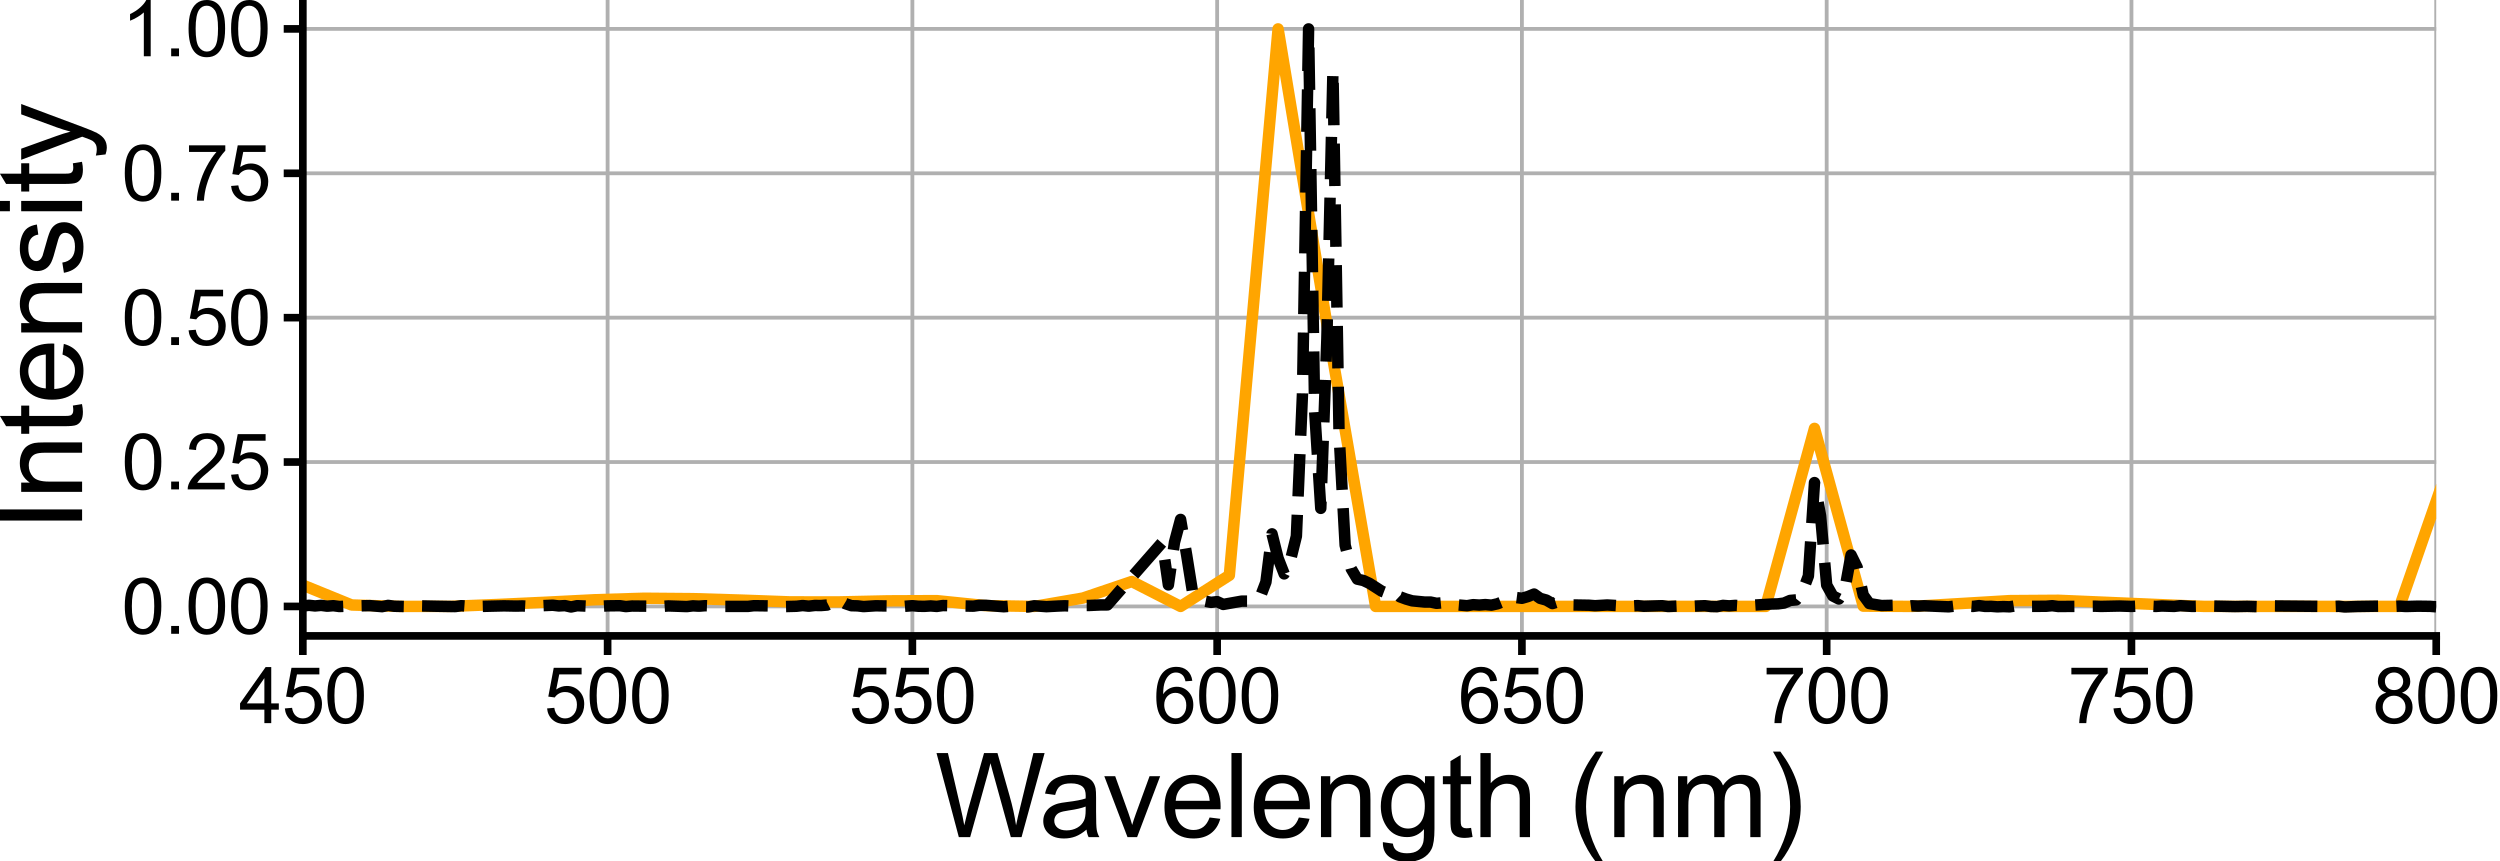 <?xml version="1.0" encoding="utf-8" standalone="no"?>
<!DOCTYPE svg PUBLIC "-//W3C//DTD SVG 1.1//EN"
  "http://www.w3.org/Graphics/SVG/1.1/DTD/svg11.dtd">
<svg xmlns:xlink="http://www.w3.org/1999/xlink" width="653.892pt" height="225.264pt" viewBox="0 0 653.892 225.264" xmlns="http://www.w3.org/2000/svg" version="1.1">
 <defs>
  <style type="text/css">*{stroke-linejoin: round; stroke-linecap: butt}</style>
 </defs>
 <g id="figure_1">
  <g id="patch_1">
   <path d="M 0 225.264 
L 653.892 225.264 
L 653.892 0 
L 0 0 
L 0 225.264 
z
" style="fill: none"/>
  </g>
  <g id="axes_1">
   <g id="patch_2">
    <path d="M 79.209 166.32 
L 637.209 166.32 
L 637.209 0 
L 79.209 0 
L 79.209 166.32 
z
" style="fill: none"/>
   </g>
   <g id="matplotlib.axis_1">
    <g id="xtick_1">
     <g id="line2d_1">
      <path d="M 79.209 166.32 
L 79.209 0 
" clip-path="url(#p931c3be7c0)" style="fill: none; stroke: #b0b0b0; stroke-linecap: square"/>
     </g>
     <g id="line2d_2">
      <defs>
       <path id="m9db289b95d" d="M 0 0 
L 0 5 
" style="stroke: #000000; stroke-width: 2"/>
      </defs>
      <g>
       <use xlink:href="#m9db289b95d" x="79.209" y="166.32" style="stroke: #000000; stroke-width: 2"/>
      </g>
     </g>
     <g id="text_1">
      <!-- 450 -->
      <g transform="translate(62.527 189.136) scale(0.2 -0.2)">
       <defs>
        <path id="ArialMT-34" d="M 2069 0 
L 2069 1097 
L 81 1097 
L 81 1613 
L 2172 4581 
L 2631 4581 
L 2631 1613 
L 3250 1613 
L 3250 1097 
L 2631 1097 
L 2631 0 
L 2069 0 
z
M 2069 1613 
L 2069 3678 
L 634 1613 
L 2069 1613 
z
" transform="scale(0.016)"/>
        <path id="ArialMT-35" d="M 266 1200 
L 856 1250 
Q 922 819 1161 601 
Q 1400 384 1738 384 
Q 2144 384 2425 690 
Q 2706 997 2706 1503 
Q 2706 1984 2436 2262 
Q 2166 2541 1728 2541 
Q 1456 2541 1237 2417 
Q 1019 2294 894 2097 
L 366 2166 
L 809 4519 
L 3088 4519 
L 3088 3981 
L 1259 3981 
L 1013 2750 
Q 1425 3038 1878 3038 
Q 2478 3038 2890 2622 
Q 3303 2206 3303 1553 
Q 3303 931 2941 478 
Q 2500 -78 1738 -78 
Q 1113 -78 717 272 
Q 322 622 266 1200 
z
" transform="scale(0.016)"/>
        <path id="ArialMT-30" d="M 266 2259 
Q 266 3072 433 3567 
Q 600 4063 929 4331 
Q 1259 4600 1759 4600 
Q 2128 4600 2406 4451 
Q 2684 4303 2865 4023 
Q 3047 3744 3150 3342 
Q 3253 2941 3253 2259 
Q 3253 1453 3087 958 
Q 2922 463 2592 192 
Q 2263 -78 1759 -78 
Q 1097 -78 719 397 
Q 266 969 266 2259 
z
M 844 2259 
Q 844 1131 1108 757 
Q 1372 384 1759 384 
Q 2147 384 2411 759 
Q 2675 1134 2675 2259 
Q 2675 3391 2411 3762 
Q 2147 4134 1753 4134 
Q 1366 4134 1134 3806 
Q 844 3388 844 2259 
z
" transform="scale(0.016)"/>
       </defs>
       <use xlink:href="#ArialMT-34"/>
       <use xlink:href="#ArialMT-35" x="55.615"/>
       <use xlink:href="#ArialMT-30" x="111.23"/>
      </g>
     </g>
    </g>
    <g id="xtick_2">
     <g id="line2d_3">
      <path d="M 158.924 166.32 
L 158.924 0 
" clip-path="url(#p931c3be7c0)" style="fill: none; stroke: #b0b0b0; stroke-linecap: square"/>
     </g>
     <g id="line2d_4">
      <g>
       <use xlink:href="#m9db289b95d" x="158.924" y="166.32" style="stroke: #000000; stroke-width: 2"/>
      </g>
     </g>
     <g id="text_2">
      <!-- 500 -->
      <g transform="translate(142.241 189.136) scale(0.2 -0.2)">
       <use xlink:href="#ArialMT-35"/>
       <use xlink:href="#ArialMT-30" x="55.615"/>
       <use xlink:href="#ArialMT-30" x="111.23"/>
      </g>
     </g>
    </g>
    <g id="xtick_3">
     <g id="line2d_5">
      <path d="M 238.638 166.32 
L 238.638 0 
" clip-path="url(#p931c3be7c0)" style="fill: none; stroke: #b0b0b0; stroke-linecap: square"/>
     </g>
     <g id="line2d_6">
      <g>
       <use xlink:href="#m9db289b95d" x="238.638" y="166.32" style="stroke: #000000; stroke-width: 2"/>
      </g>
     </g>
     <g id="text_3">
      <!-- 550 -->
      <g transform="translate(221.955 189.136) scale(0.2 -0.2)">
       <use xlink:href="#ArialMT-35"/>
       <use xlink:href="#ArialMT-35" x="55.615"/>
       <use xlink:href="#ArialMT-30" x="111.23"/>
      </g>
     </g>
    </g>
    <g id="xtick_4">
     <g id="line2d_7">
      <path d="M 318.352 166.32 
L 318.352 0 
" clip-path="url(#p931c3be7c0)" style="fill: none; stroke: #b0b0b0; stroke-linecap: square"/>
     </g>
     <g id="line2d_8">
      <g>
       <use xlink:href="#m9db289b95d" x="318.352" y="166.32" style="stroke: #000000; stroke-width: 2"/>
      </g>
     </g>
     <g id="text_4">
      <!-- 600 -->
      <g transform="translate(301.669 189.136) scale(0.2 -0.2)">
       <defs>
        <path id="ArialMT-36" d="M 3184 3459 
L 2625 3416 
Q 2550 3747 2413 3897 
Q 2184 4138 1850 4138 
Q 1581 4138 1378 3988 
Q 1113 3794 959 3422 
Q 806 3050 800 2363 
Q 1003 2672 1297 2822 
Q 1591 2972 1913 2972 
Q 2475 2972 2870 2558 
Q 3266 2144 3266 1488 
Q 3266 1056 3080 686 
Q 2894 316 2569 119 
Q 2244 -78 1831 -78 
Q 1128 -78 684 439 
Q 241 956 241 2144 
Q 241 3472 731 4075 
Q 1159 4600 1884 4600 
Q 2425 4600 2770 4297 
Q 3116 3994 3184 3459 
z
M 888 1484 
Q 888 1194 1011 928 
Q 1134 663 1356 523 
Q 1578 384 1822 384 
Q 2178 384 2434 671 
Q 2691 959 2691 1453 
Q 2691 1928 2437 2201 
Q 2184 2475 1800 2475 
Q 1419 2475 1153 2201 
Q 888 1928 888 1484 
z
" transform="scale(0.016)"/>
       </defs>
       <use xlink:href="#ArialMT-36"/>
       <use xlink:href="#ArialMT-30" x="55.615"/>
       <use xlink:href="#ArialMT-30" x="111.23"/>
      </g>
     </g>
    </g>
    <g id="xtick_5">
     <g id="line2d_9">
      <path d="M 398.067 166.32 
L 398.067 0 
" clip-path="url(#p931c3be7c0)" style="fill: none; stroke: #b0b0b0; stroke-linecap: square"/>
     </g>
     <g id="line2d_10">
      <g>
       <use xlink:href="#m9db289b95d" x="398.067" y="166.32" style="stroke: #000000; stroke-width: 2"/>
      </g>
     </g>
     <g id="text_5">
      <!-- 650 -->
      <g transform="translate(381.384 189.136) scale(0.2 -0.2)">
       <use xlink:href="#ArialMT-36"/>
       <use xlink:href="#ArialMT-35" x="55.615"/>
       <use xlink:href="#ArialMT-30" x="111.23"/>
      </g>
     </g>
    </g>
    <g id="xtick_6">
     <g id="line2d_11">
      <path d="M 477.781 166.32 
L 477.781 0 
" clip-path="url(#p931c3be7c0)" style="fill: none; stroke: #b0b0b0; stroke-linecap: square"/>
     </g>
     <g id="line2d_12">
      <g>
       <use xlink:href="#m9db289b95d" x="477.781" y="166.32" style="stroke: #000000; stroke-width: 2"/>
      </g>
     </g>
     <g id="text_6">
      <!-- 700 -->
      <g transform="translate(461.098 189.136) scale(0.2 -0.2)">
       <defs>
        <path id="ArialMT-37" d="M 303 3981 
L 303 4522 
L 3269 4522 
L 3269 4084 
Q 2831 3619 2401 2847 
Q 1972 2075 1738 1259 
Q 1569 684 1522 0 
L 944 0 
Q 953 541 1156 1306 
Q 1359 2072 1739 2783 
Q 2119 3494 2547 3981 
L 303 3981 
z
" transform="scale(0.016)"/>
       </defs>
       <use xlink:href="#ArialMT-37"/>
       <use xlink:href="#ArialMT-30" x="55.615"/>
       <use xlink:href="#ArialMT-30" x="111.23"/>
      </g>
     </g>
    </g>
    <g id="xtick_7">
     <g id="line2d_13">
      <path d="M 557.495 166.32 
L 557.495 0 
" clip-path="url(#p931c3be7c0)" style="fill: none; stroke: #b0b0b0; stroke-linecap: square"/>
     </g>
     <g id="line2d_14">
      <g>
       <use xlink:href="#m9db289b95d" x="557.495" y="166.32" style="stroke: #000000; stroke-width: 2"/>
      </g>
     </g>
     <g id="text_7">
      <!-- 750 -->
      <g transform="translate(540.812 189.136) scale(0.2 -0.2)">
       <use xlink:href="#ArialMT-37"/>
       <use xlink:href="#ArialMT-35" x="55.615"/>
       <use xlink:href="#ArialMT-30" x="111.23"/>
      </g>
     </g>
    </g>
    <g id="xtick_8">
     <g id="line2d_15">
      <path d="M 637.209 166.32 
L 637.209 0 
" clip-path="url(#p931c3be7c0)" style="fill: none; stroke: #b0b0b0; stroke-linecap: square"/>
     </g>
     <g id="line2d_16">
      <g>
       <use xlink:href="#m9db289b95d" x="637.209" y="166.32" style="stroke: #000000; stroke-width: 2"/>
      </g>
     </g>
     <g id="text_8">
      <!-- 800 -->
      <g transform="translate(620.527 189.136) scale(0.2 -0.2)">
       <defs>
        <path id="ArialMT-38" d="M 1131 2484 
Q 781 2613 612 2850 
Q 444 3088 444 3419 
Q 444 3919 803 4259 
Q 1163 4600 1759 4600 
Q 2359 4600 2725 4251 
Q 3091 3903 3091 3403 
Q 3091 3084 2923 2848 
Q 2756 2613 2416 2484 
Q 2838 2347 3058 2040 
Q 3278 1734 3278 1309 
Q 3278 722 2862 322 
Q 2447 -78 1769 -78 
Q 1091 -78 675 323 
Q 259 725 259 1325 
Q 259 1772 486 2073 
Q 713 2375 1131 2484 
z
M 1019 3438 
Q 1019 3113 1228 2906 
Q 1438 2700 1772 2700 
Q 2097 2700 2305 2904 
Q 2513 3109 2513 3406 
Q 2513 3716 2298 3927 
Q 2084 4138 1766 4138 
Q 1444 4138 1231 3931 
Q 1019 3725 1019 3438 
z
M 838 1322 
Q 838 1081 952 856 
Q 1066 631 1291 507 
Q 1516 384 1775 384 
Q 2178 384 2440 643 
Q 2703 903 2703 1303 
Q 2703 1709 2433 1975 
Q 2163 2241 1756 2241 
Q 1359 2241 1098 1978 
Q 838 1716 838 1322 
z
" transform="scale(0.016)"/>
       </defs>
       <use xlink:href="#ArialMT-38"/>
       <use xlink:href="#ArialMT-30" x="55.615"/>
       <use xlink:href="#ArialMT-30" x="111.23"/>
      </g>
     </g>
    </g>
    <g id="text_9">
     <!-- Wavelength (nm) -->
     <g transform="translate(244.573 218.95) scale(0.3 -0.3)">
      <defs>
       <path id="ArialMT-57" d="M 1294 0 
L 78 4581 
L 700 4581 
L 1397 1578 
Q 1509 1106 1591 641 
Q 1766 1375 1797 1488 
L 2669 4581 
L 3400 4581 
L 4056 2263 
Q 4303 1400 4413 641 
Q 4500 1075 4641 1638 
L 5359 4581 
L 5969 4581 
L 4713 0 
L 4128 0 
L 3163 3491 
Q 3041 3928 3019 4028 
Q 2947 3713 2884 3491 
L 1913 0 
L 1294 0 
z
" transform="scale(0.016)"/>
       <path id="ArialMT-61" d="M 2588 409 
Q 2275 144 1986 34 
Q 1697 -75 1366 -75 
Q 819 -75 525 192 
Q 231 459 231 875 
Q 231 1119 342 1320 
Q 453 1522 633 1644 
Q 813 1766 1038 1828 
Q 1203 1872 1538 1913 
Q 2219 1994 2541 2106 
Q 2544 2222 2544 2253 
Q 2544 2597 2384 2738 
Q 2169 2928 1744 2928 
Q 1347 2928 1158 2789 
Q 969 2650 878 2297 
L 328 2372 
Q 403 2725 575 2942 
Q 747 3159 1072 3276 
Q 1397 3394 1825 3394 
Q 2250 3394 2515 3294 
Q 2781 3194 2906 3042 
Q 3031 2891 3081 2659 
Q 3109 2516 3109 2141 
L 3109 1391 
Q 3109 606 3145 398 
Q 3181 191 3288 0 
L 2700 0 
Q 2613 175 2588 409 
z
M 2541 1666 
Q 2234 1541 1622 1453 
Q 1275 1403 1131 1340 
Q 988 1278 909 1158 
Q 831 1038 831 891 
Q 831 666 1001 516 
Q 1172 366 1500 366 
Q 1825 366 2078 508 
Q 2331 650 2450 897 
Q 2541 1088 2541 1459 
L 2541 1666 
z
" transform="scale(0.016)"/>
       <path id="ArialMT-76" d="M 1344 0 
L 81 3319 
L 675 3319 
L 1388 1331 
Q 1503 1009 1600 663 
Q 1675 925 1809 1294 
L 2547 3319 
L 3125 3319 
L 1869 0 
L 1344 0 
z
" transform="scale(0.016)"/>
       <path id="ArialMT-65" d="M 2694 1069 
L 3275 997 
Q 3138 488 2766 206 
Q 2394 -75 1816 -75 
Q 1088 -75 661 373 
Q 234 822 234 1631 
Q 234 2469 665 2931 
Q 1097 3394 1784 3394 
Q 2450 3394 2872 2941 
Q 3294 2488 3294 1666 
Q 3294 1616 3291 1516 
L 816 1516 
Q 847 969 1125 678 
Q 1403 388 1819 388 
Q 2128 388 2347 550 
Q 2566 713 2694 1069 
z
M 847 1978 
L 2700 1978 
Q 2663 2397 2488 2606 
Q 2219 2931 1791 2931 
Q 1403 2931 1139 2672 
Q 875 2413 847 1978 
z
" transform="scale(0.016)"/>
       <path id="ArialMT-6c" d="M 409 0 
L 409 4581 
L 972 4581 
L 972 0 
L 409 0 
z
" transform="scale(0.016)"/>
       <path id="ArialMT-6e" d="M 422 0 
L 422 3319 
L 928 3319 
L 928 2847 
Q 1294 3394 1984 3394 
Q 2284 3394 2536 3286 
Q 2788 3178 2913 3003 
Q 3038 2828 3088 2588 
Q 3119 2431 3119 2041 
L 3119 0 
L 2556 0 
L 2556 2019 
Q 2556 2363 2490 2533 
Q 2425 2703 2258 2804 
Q 2091 2906 1866 2906 
Q 1506 2906 1245 2678 
Q 984 2450 984 1813 
L 984 0 
L 422 0 
z
" transform="scale(0.016)"/>
       <path id="ArialMT-67" d="M 319 -275 
L 866 -356 
Q 900 -609 1056 -725 
Q 1266 -881 1628 -881 
Q 2019 -881 2231 -725 
Q 2444 -569 2519 -288 
Q 2563 -116 2559 434 
Q 2191 0 1641 0 
Q 956 0 581 494 
Q 206 988 206 1678 
Q 206 2153 378 2554 
Q 550 2956 876 3175 
Q 1203 3394 1644 3394 
Q 2231 3394 2613 2919 
L 2613 3319 
L 3131 3319 
L 3131 450 
Q 3131 -325 2973 -648 
Q 2816 -972 2473 -1159 
Q 2131 -1347 1631 -1347 
Q 1038 -1347 672 -1080 
Q 306 -813 319 -275 
z
M 784 1719 
Q 784 1066 1043 766 
Q 1303 466 1694 466 
Q 2081 466 2343 764 
Q 2606 1063 2606 1700 
Q 2606 2309 2336 2618 
Q 2066 2928 1684 2928 
Q 1309 2928 1046 2623 
Q 784 2319 784 1719 
z
" transform="scale(0.016)"/>
       <path id="ArialMT-74" d="M 1650 503 
L 1731 6 
Q 1494 -44 1306 -44 
Q 1000 -44 831 53 
Q 663 150 594 308 
Q 525 466 525 972 
L 525 2881 
L 113 2881 
L 113 3319 
L 525 3319 
L 525 4141 
L 1084 4478 
L 1084 3319 
L 1650 3319 
L 1650 2881 
L 1084 2881 
L 1084 941 
Q 1084 700 1114 631 
Q 1144 563 1211 522 
Q 1278 481 1403 481 
Q 1497 481 1650 503 
z
" transform="scale(0.016)"/>
       <path id="ArialMT-68" d="M 422 0 
L 422 4581 
L 984 4581 
L 984 2938 
Q 1378 3394 1978 3394 
Q 2347 3394 2619 3248 
Q 2891 3103 3008 2847 
Q 3125 2591 3125 2103 
L 3125 0 
L 2563 0 
L 2563 2103 
Q 2563 2525 2380 2717 
Q 2197 2909 1863 2909 
Q 1613 2909 1392 2779 
Q 1172 2650 1078 2428 
Q 984 2206 984 1816 
L 984 0 
L 422 0 
z
" transform="scale(0.016)"/>
       <path id="ArialMT-20" transform="scale(0.016)"/>
       <path id="ArialMT-28" d="M 1497 -1347 
Q 1031 -759 709 28 
Q 388 816 388 1659 
Q 388 2403 628 3084 
Q 909 3875 1497 4659 
L 1900 4659 
Q 1522 4009 1400 3731 
Q 1209 3300 1100 2831 
Q 966 2247 966 1656 
Q 966 153 1900 -1347 
L 1497 -1347 
z
" transform="scale(0.016)"/>
       <path id="ArialMT-6d" d="M 422 0 
L 422 3319 
L 925 3319 
L 925 2853 
Q 1081 3097 1340 3245 
Q 1600 3394 1931 3394 
Q 2300 3394 2536 3241 
Q 2772 3088 2869 2813 
Q 3263 3394 3894 3394 
Q 4388 3394 4653 3120 
Q 4919 2847 4919 2278 
L 4919 0 
L 4359 0 
L 4359 2091 
Q 4359 2428 4304 2576 
Q 4250 2725 4106 2815 
Q 3963 2906 3769 2906 
Q 3419 2906 3187 2673 
Q 2956 2441 2956 1928 
L 2956 0 
L 2394 0 
L 2394 2156 
Q 2394 2531 2256 2718 
Q 2119 2906 1806 2906 
Q 1569 2906 1367 2781 
Q 1166 2656 1075 2415 
Q 984 2175 984 1722 
L 984 0 
L 422 0 
z
" transform="scale(0.016)"/>
       <path id="ArialMT-29" d="M 791 -1347 
L 388 -1347 
Q 1322 153 1322 1656 
Q 1322 2244 1188 2822 
Q 1081 3291 891 3722 
Q 769 4003 388 4659 
L 791 4659 
Q 1378 3875 1659 3084 
Q 1900 2403 1900 1659 
Q 1900 816 1576 28 
Q 1253 -759 791 -1347 
z
" transform="scale(0.016)"/>
      </defs>
      <use xlink:href="#ArialMT-57"/>
      <use xlink:href="#ArialMT-61" x="90.635"/>
      <use xlink:href="#ArialMT-76" x="146.25"/>
      <use xlink:href="#ArialMT-65" x="196.25"/>
      <use xlink:href="#ArialMT-6c" x="251.865"/>
      <use xlink:href="#ArialMT-65" x="274.082"/>
      <use xlink:href="#ArialMT-6e" x="329.697"/>
      <use xlink:href="#ArialMT-67" x="385.312"/>
      <use xlink:href="#ArialMT-74" x="440.928"/>
      <use xlink:href="#ArialMT-68" x="468.711"/>
      <use xlink:href="#ArialMT-20" x="524.326"/>
      <use xlink:href="#ArialMT-28" x="552.109"/>
      <use xlink:href="#ArialMT-6e" x="585.41"/>
      <use xlink:href="#ArialMT-6d" x="641.025"/>
      <use xlink:href="#ArialMT-29" x="724.326"/>
     </g>
    </g>
   </g>
   <g id="matplotlib.axis_2">
    <g id="ytick_1">
     <g id="line2d_17">
      <path d="M 79.209 158.614 
L 637.209 158.614 
" clip-path="url(#p931c3be7c0)" style="fill: none; stroke: #b0b0b0; stroke-linecap: square"/>
     </g>
     <g id="line2d_18">
      <defs>
       <path id="mef9a1220d8" d="M 0 0 
L -5 0 
" style="stroke: #000000; stroke-width: 2"/>
      </defs>
      <g>
       <use xlink:href="#mef9a1220d8" x="79.209" y="158.614" style="stroke: #000000; stroke-width: 2"/>
      </g>
     </g>
     <g id="text_10">
      <!-- 0.00 -->
      <g transform="translate(31.788 165.772) scale(0.2 -0.2)">
       <defs>
        <path id="ArialMT-2e" d="M 581 0 
L 581 641 
L 1222 641 
L 1222 0 
L 581 0 
z
" transform="scale(0.016)"/>
       </defs>
       <use xlink:href="#ArialMT-30"/>
       <use xlink:href="#ArialMT-2e" x="55.615"/>
       <use xlink:href="#ArialMT-30" x="83.398"/>
       <use xlink:href="#ArialMT-30" x="139.014"/>
      </g>
     </g>
    </g>
    <g id="ytick_2">
     <g id="line2d_19">
      <path d="M 79.209 120.851 
L 637.209 120.851 
" clip-path="url(#p931c3be7c0)" style="fill: none; stroke: #b0b0b0; stroke-linecap: square"/>
     </g>
     <g id="line2d_20">
      <g>
       <use xlink:href="#mef9a1220d8" x="79.209" y="120.851" style="stroke: #000000; stroke-width: 2"/>
      </g>
     </g>
     <g id="text_11">
      <!-- 0.25 -->
      <g transform="translate(31.788 128.008) scale(0.2 -0.2)">
       <defs>
        <path id="ArialMT-32" d="M 3222 541 
L 3222 0 
L 194 0 
Q 188 203 259 391 
Q 375 700 629 1000 
Q 884 1300 1366 1694 
Q 2113 2306 2375 2664 
Q 2638 3022 2638 3341 
Q 2638 3675 2398 3904 
Q 2159 4134 1775 4134 
Q 1369 4134 1125 3890 
Q 881 3647 878 3216 
L 300 3275 
Q 359 3922 746 4261 
Q 1134 4600 1788 4600 
Q 2447 4600 2831 4234 
Q 3216 3869 3216 3328 
Q 3216 3053 3103 2787 
Q 2991 2522 2730 2228 
Q 2469 1934 1863 1422 
Q 1356 997 1212 845 
Q 1069 694 975 541 
L 3222 541 
z
" transform="scale(0.016)"/>
       </defs>
       <use xlink:href="#ArialMT-30"/>
       <use xlink:href="#ArialMT-2e" x="55.615"/>
       <use xlink:href="#ArialMT-32" x="83.398"/>
       <use xlink:href="#ArialMT-35" x="139.014"/>
      </g>
     </g>
    </g>
    <g id="ytick_3">
     <g id="line2d_21">
      <path d="M 79.209 83.087 
L 637.209 83.087 
" clip-path="url(#p931c3be7c0)" style="fill: none; stroke: #b0b0b0; stroke-linecap: square"/>
     </g>
     <g id="line2d_22">
      <g>
       <use xlink:href="#mef9a1220d8" x="79.209" y="83.087" style="stroke: #000000; stroke-width: 2"/>
      </g>
     </g>
     <g id="text_12">
      <!-- 0.50 -->
      <g transform="translate(31.788 90.245) scale(0.2 -0.2)">
       <use xlink:href="#ArialMT-30"/>
       <use xlink:href="#ArialMT-2e" x="55.615"/>
       <use xlink:href="#ArialMT-35" x="83.398"/>
       <use xlink:href="#ArialMT-30" x="139.014"/>
      </g>
     </g>
    </g>
    <g id="ytick_4">
     <g id="line2d_23">
      <path d="M 79.209 45.324 
L 637.209 45.324 
" clip-path="url(#p931c3be7c0)" style="fill: none; stroke: #b0b0b0; stroke-linecap: square"/>
     </g>
     <g id="line2d_24">
      <g>
       <use xlink:href="#mef9a1220d8" x="79.209" y="45.324" style="stroke: #000000; stroke-width: 2"/>
      </g>
     </g>
     <g id="text_13">
      <!-- 0.75 -->
      <g transform="translate(31.788 52.481) scale(0.2 -0.2)">
       <use xlink:href="#ArialMT-30"/>
       <use xlink:href="#ArialMT-2e" x="55.615"/>
       <use xlink:href="#ArialMT-37" x="83.398"/>
       <use xlink:href="#ArialMT-35" x="139.014"/>
      </g>
     </g>
    </g>
    <g id="ytick_5">
     <g id="line2d_25">
      <path d="M 79.209 7.56 
L 637.209 7.56 
" clip-path="url(#p931c3be7c0)" style="fill: none; stroke: #b0b0b0; stroke-linecap: square"/>
     </g>
     <g id="line2d_26">
      <g>
       <use xlink:href="#mef9a1220d8" x="79.209" y="7.56" style="stroke: #000000; stroke-width: 2"/>
      </g>
     </g>
     <g id="text_14">
      <!-- 1.00 -->
      <g transform="translate(31.788 14.718) scale(0.2 -0.2)">
       <defs>
        <path id="ArialMT-31" d="M 2384 0 
L 1822 0 
L 1822 3584 
Q 1619 3391 1289 3197 
Q 959 3003 697 2906 
L 697 3450 
Q 1169 3672 1522 3987 
Q 1875 4303 2022 4600 
L 2384 4600 
L 2384 0 
z
" transform="scale(0.016)"/>
       </defs>
       <use xlink:href="#ArialMT-31"/>
       <use xlink:href="#ArialMT-2e" x="55.615"/>
       <use xlink:href="#ArialMT-30" x="83.398"/>
       <use xlink:href="#ArialMT-30" x="139.014"/>
      </g>
     </g>
    </g>
    <g id="text_15">
     <!-- Intensity -->
     <g transform="translate(21.473 139.019) rotate(-90) scale(0.3 -0.3)">
      <defs>
       <path id="ArialMT-49" d="M 597 0 
L 597 4581 
L 1203 4581 
L 1203 0 
L 597 0 
z
" transform="scale(0.016)"/>
       <path id="ArialMT-73" d="M 197 991 
L 753 1078 
Q 800 744 1014 566 
Q 1228 388 1613 388 
Q 2000 388 2187 545 
Q 2375 703 2375 916 
Q 2375 1106 2209 1216 
Q 2094 1291 1634 1406 
Q 1016 1563 777 1677 
Q 538 1791 414 1992 
Q 291 2194 291 2438 
Q 291 2659 392 2848 
Q 494 3038 669 3163 
Q 800 3259 1026 3326 
Q 1253 3394 1513 3394 
Q 1903 3394 2198 3281 
Q 2494 3169 2634 2976 
Q 2775 2784 2828 2463 
L 2278 2388 
Q 2241 2644 2061 2787 
Q 1881 2931 1553 2931 
Q 1166 2931 1000 2803 
Q 834 2675 834 2503 
Q 834 2394 903 2306 
Q 972 2216 1119 2156 
Q 1203 2125 1616 2013 
Q 2213 1853 2448 1751 
Q 2684 1650 2818 1456 
Q 2953 1263 2953 975 
Q 2953 694 2789 445 
Q 2625 197 2315 61 
Q 2006 -75 1616 -75 
Q 969 -75 630 194 
Q 291 463 197 991 
z
" transform="scale(0.016)"/>
       <path id="ArialMT-69" d="M 425 3934 
L 425 4581 
L 988 4581 
L 988 3934 
L 425 3934 
z
M 425 0 
L 425 3319 
L 988 3319 
L 988 0 
L 425 0 
z
" transform="scale(0.016)"/>
       <path id="ArialMT-79" d="M 397 -1278 
L 334 -750 
Q 519 -800 656 -800 
Q 844 -800 956 -737 
Q 1069 -675 1141 -563 
Q 1194 -478 1313 -144 
Q 1328 -97 1363 -6 
L 103 3319 
L 709 3319 
L 1400 1397 
Q 1534 1031 1641 628 
Q 1738 1016 1872 1384 
L 2581 3319 
L 3144 3319 
L 1881 -56 
Q 1678 -603 1566 -809 
Q 1416 -1088 1222 -1217 
Q 1028 -1347 759 -1347 
Q 597 -1347 397 -1278 
z
" transform="scale(0.016)"/>
      </defs>
      <use xlink:href="#ArialMT-49"/>
      <use xlink:href="#ArialMT-6e" x="27.783"/>
      <use xlink:href="#ArialMT-74" x="83.398"/>
      <use xlink:href="#ArialMT-65" x="111.182"/>
      <use xlink:href="#ArialMT-6e" x="166.797"/>
      <use xlink:href="#ArialMT-73" x="222.412"/>
      <use xlink:href="#ArialMT-69" x="272.412"/>
      <use xlink:href="#ArialMT-74" x="294.629"/>
      <use xlink:href="#ArialMT-79" x="322.412"/>
     </g>
    </g>
   </g>
   <g id="line2d_27">
    <path d="M 79.209 153.041 
L 91.964 158.237 
L 104.718 158.614 
L 117.472 158.614 
L 130.227 158.104 
L 142.981 157.506 
L 155.735 156.863 
L 168.489 156.474 
L 181.244 156.583 
L 193.998 156.965 
L 206.752 157.43 
L 219.507 157.436 
L 232.261 157.157 
L 245.015 157.102 
L 257.769 158.402 
L 270.524 158.614 
L 283.278 156.416 
L 296.032 152.095 
L 308.787 158.614 
L 321.541 150.472 
L 334.295 7.56 
L 347.049 84.722 
L 359.804 158.614 
L 372.558 158.614 
L 385.312 158.614 
L 398.067 158.614 
L 410.821 158.614 
L 423.575 158.614 
L 436.329 158.614 
L 449.084 158.614 
L 461.838 158.614 
L 474.592 112.051 
L 487.347 158.537 
L 500.101 158.614 
L 512.855 157.862 
L 525.609 157.101 
L 538.364 157.01 
L 551.118 157.549 
L 563.872 158.098 
L 576.627 158.614 
L 589.381 158.614 
L 602.135 158.614 
L 614.889 158.614 
L 627.644 158.614 
L 640.398 121.955 
" clip-path="url(#p931c3be7c0)" style="fill: none; stroke: #ffa500; stroke-width: 3; stroke-linecap: square"/>
   </g>
   <g id="line2d_28">
    <path d="M -0.505 158.447 
L 1.089 158.593 
L 2.684 158.447 
L 5.872 158.426 
L 7.467 158.572 
L 10.655 158.635 
L 12.249 158.405 
L 15.438 158.426 
L 17.032 158.677 
L 21.815 158.51 
L 23.409 158.656 
L 25.004 158.447 
L 26.598 158.364 
L 28.192 158.531 
L 32.975 158.51 
L 37.758 158.572 
L 39.352 158.447 
L 45.729 158.531 
L 47.324 158.364 
L 52.107 158.635 
L 55.295 158.405 
L 56.889 158.593 
L 58.484 158.656 
L 60.078 158.343 
L 61.672 158.531 
L 64.861 158.343 
L 66.455 158.593 
L 68.049 158.322 
L 69.644 158.531 
L 71.238 158.447 
L 72.832 158.614 
L 74.427 158.426 
L 79.209 158.51 
L 80.804 158.322 
L 82.398 158.489 
L 83.992 158.343 
L 85.587 158.551 
L 87.181 158.426 
L 88.775 158.635 
L 91.964 158.51 
L 96.747 158.405 
L 99.935 158.677 
L 101.529 158.343 
L 103.124 158.572 
L 107.907 158.677 
L 109.501 158.468 
L 114.284 158.572 
L 119.067 158.656 
L 120.661 158.426 
L 123.849 158.656 
L 131.821 158.468 
L 135.009 158.531 
L 136.604 158.489 
L 138.198 158.572 
L 144.575 158.301 
L 146.169 158.489 
L 147.764 158.405 
L 149.358 158.76 
L 150.952 158.426 
L 155.735 158.635 
L 158.924 158.468 
L 162.112 158.426 
L 163.707 158.656 
L 165.301 158.51 
L 173.272 158.593 
L 174.867 158.489 
L 179.649 158.656 
L 181.244 158.468 
L 182.838 158.551 
L 184.432 158.426 
L 189.215 158.614 
L 195.592 158.614 
L 197.187 158.426 
L 201.969 158.489 
L 203.564 158.697 
L 208.347 158.572 
L 209.941 158.385 
L 211.535 158.551 
L 213.129 158.364 
L 214.724 158.385 
L 216.318 158.259 
L 217.912 157.446 
L 219.507 156.925 
L 221.101 157.884 
L 222.695 158.426 
L 224.289 158.468 
L 225.884 158.656 
L 229.072 158.447 
L 233.855 158.531 
L 235.449 158.677 
L 238.638 158.426 
L 240.232 158.572 
L 241.827 158.593 
L 243.421 158.489 
L 245.015 158.614 
L 246.609 158.385 
L 254.581 158.551 
L 256.175 158.322 
L 257.769 158.322 
L 262.552 158.697 
L 265.741 158.447 
L 267.335 158.739 
L 268.929 158.76 
L 270.524 158.447 
L 273.712 158.677 
L 276.901 158.51 
L 278.495 158.447 
L 280.089 158.51 
L 281.684 158.385 
L 284.872 158.364 
L 288.061 158.218 
L 289.655 158.218 
L 304.004 141.846 
L 305.598 152.983 
L 307.192 141.846 
L 308.787 135.861 
L 310.381 145.204 
L 311.975 155.215 
L 313.569 156.466 
L 315.164 157.238 
L 316.758 157.55 
L 318.352 157.363 
L 319.947 158.093 
L 324.729 157.238 
L 327.918 157.238 
L 329.512 156.445 
L 331.107 152.253 
L 332.701 139.636 
L 334.295 146.017 
L 335.889 150.105 
L 337.484 146.706 
L 339.078 140.241 
L 340.672 103.014 
L 342.267 7.56 
L 343.861 107.54 
L 345.455 132.962 
L 347.049 88.666 
L 348.644 18.384 
L 350.238 113.442 
L 351.832 142.597 
L 353.427 148.791 
L 355.021 151.482 
L 356.615 151.836 
L 358.209 152.587 
L 361.398 154.631 
L 362.992 155.235 
L 364.587 154.61 
L 366.181 156.111 
L 367.775 156.695 
L 369.369 157.154 
L 372.558 157.467 
L 374.152 157.467 
L 375.747 157.801 
L 377.341 157.655 
L 378.935 158.176 
L 380.529 158.155 
L 383.718 158.426 
L 385.312 158.155 
L 386.907 158.259 
L 388.501 158.134 
L 390.095 158.28 
L 391.689 157.926 
L 393.284 157.279 
L 394.878 155.924 
L 396.472 156.278 
L 398.067 156.487 
L 399.661 156.028 
L 401.255 155.381 
L 402.849 156.508 
L 404.444 156.946 
L 406.038 157.863 
L 407.632 157.363 
L 410.821 158.218 
L 415.604 158.301 
L 417.198 158.426 
L 420.387 158.239 
L 423.575 158.426 
L 425.169 158.572 
L 428.358 158.405 
L 429.952 158.572 
L 434.735 158.426 
L 436.329 158.635 
L 439.518 158.489 
L 441.112 158.635 
L 445.895 158.426 
L 447.489 158.635 
L 449.084 158.677 
L 450.678 158.343 
L 452.272 158.468 
L 453.867 158.343 
L 457.055 158.531 
L 458.649 158.28 
L 463.432 157.988 
L 465.027 157.947 
L 466.621 157.738 
L 468.215 157.05 
L 469.809 156.904 
L 471.404 154.902 
L 472.998 150.647 
L 474.592 126.226 
L 476.187 134.943 
L 477.781 153.025 
L 479.375 155.861 
L 480.969 156.674 
L 482.564 153.963 
L 484.158 145.162 
L 485.752 148.395 
L 487.347 155.673 
L 488.941 157.863 
L 492.129 158.385 
L 496.912 158.28 
L 498.507 158.656 
L 500.101 158.447 
L 501.695 158.531 
L 503.289 158.447 
L 509.667 158.718 
L 511.261 158.531 
L 512.855 158.593 
L 514.449 158.51 
L 516.044 158.614 
L 517.638 158.405 
L 519.232 158.614 
L 520.827 158.593 
L 522.421 158.718 
L 524.015 158.656 
L 525.609 158.718 
L 527.204 158.468 
L 528.798 158.614 
L 535.175 158.572 
L 536.769 158.426 
L 538.364 158.635 
L 547.929 158.551 
L 549.524 158.614 
L 554.307 158.51 
L 557.495 158.614 
L 560.684 158.468 
L 563.872 158.614 
L 565.467 158.51 
L 568.655 158.614 
L 570.249 158.426 
L 573.438 158.614 
L 578.221 158.51 
L 584.598 158.656 
L 587.787 158.593 
L 590.975 158.697 
L 592.569 158.468 
L 610.107 158.635 
L 611.701 158.572 
L 613.295 158.76 
L 616.484 158.635 
L 622.861 158.531 
L 626.049 158.614 
L 627.644 158.531 
L 629.238 158.635 
L 632.427 158.551 
L 635.615 158.593 
L 637.209 158.718 
L 637.209 158.718 
" clip-path="url(#p931c3be7c0)" style="fill: none; stroke-dasharray: 11.1,4.8; stroke-dashoffset: 0; stroke: #000000; stroke-width: 3"/>
   </g>
   <g id="patch_3">
    <path d="M 79.209 166.32 
L 79.209 0 
" style="fill: none; stroke: #000000; stroke-width: 2; stroke-linejoin: miter; stroke-linecap: square"/>
   </g>
   <g id="patch_4">
    <path d="M 79.209 166.32 
L 637.209 166.32 
" style="fill: none; stroke: #000000; stroke-width: 2; stroke-linejoin: miter; stroke-linecap: square"/>
   </g>
  </g>
 </g>
 <defs>
  <clipPath id="p931c3be7c0">
   <rect x="79.209" y="0" width="558" height="166.32"/>
  </clipPath>
 </defs>
</svg>
